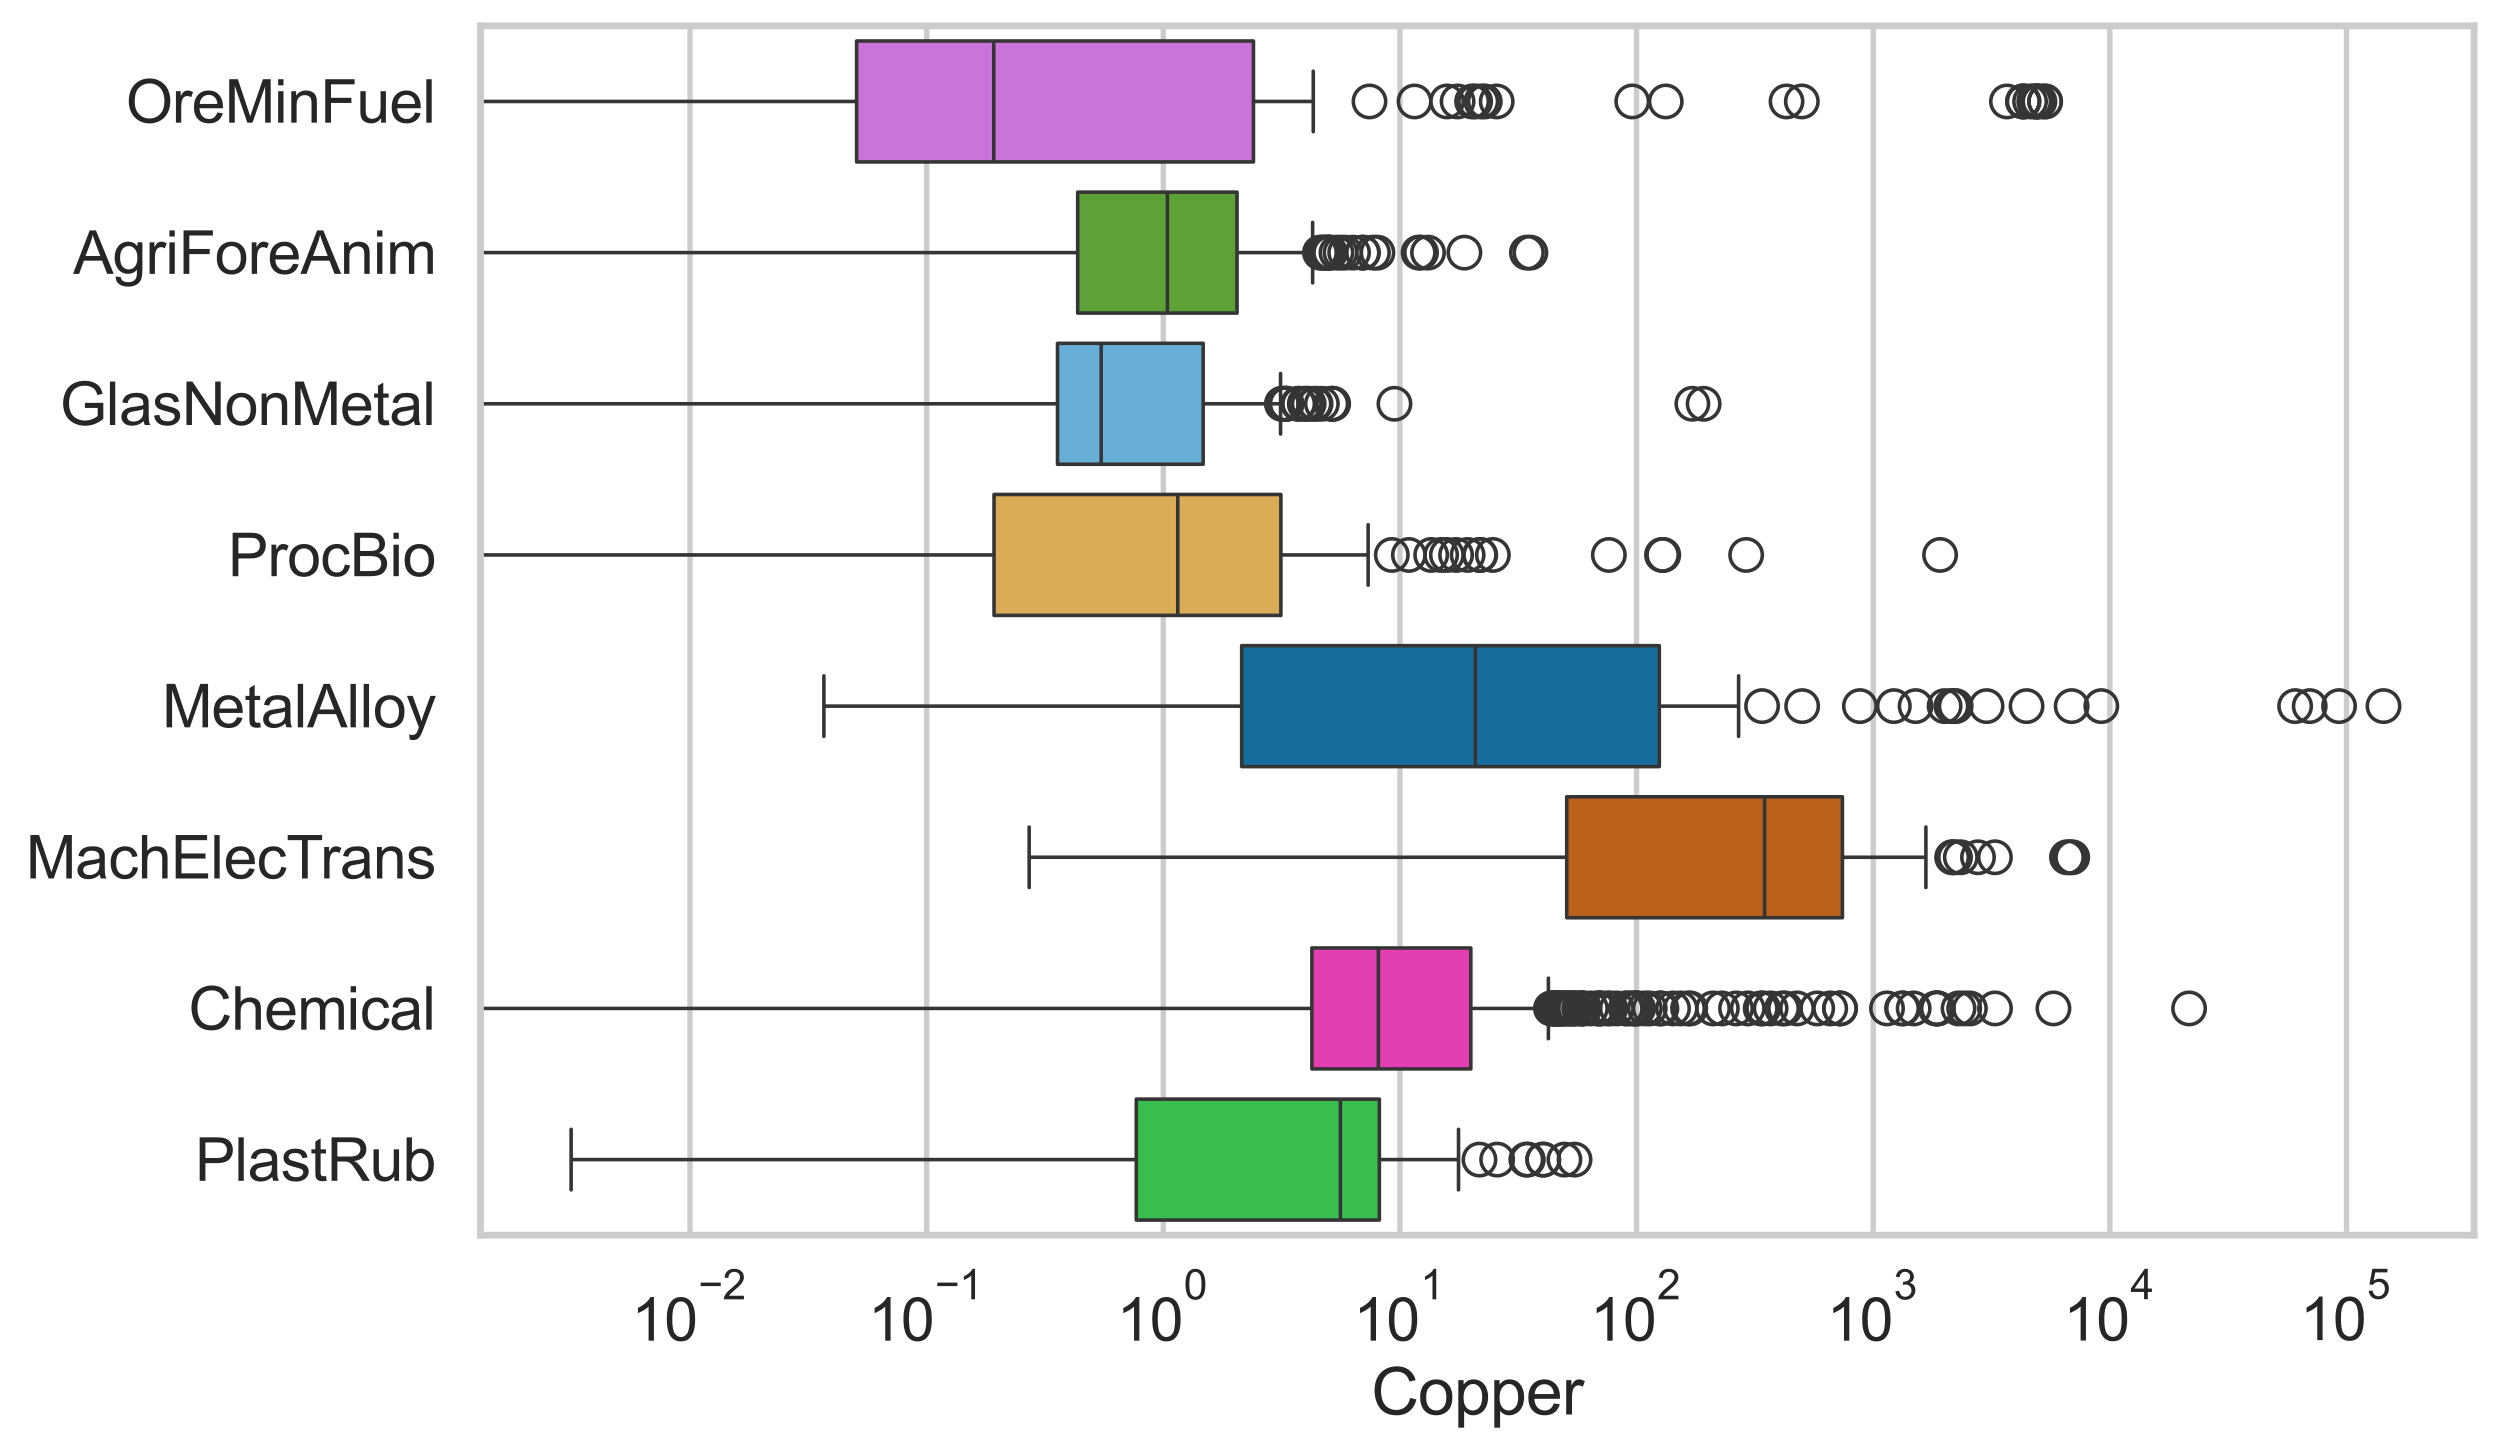 <?xml version="1.0" encoding="utf-8" standalone="no"?>
<!DOCTYPE svg PUBLIC "-//W3C//DTD SVG 1.1//EN"
  "http://www.w3.org/Graphics/SVG/1.1/DTD/svg11.dtd">
<svg xmlns:xlink="http://www.w3.org/1999/xlink" width="695.577pt" height="404.34pt" viewBox="0 0 695.577 404.34" xmlns="http://www.w3.org/2000/svg" version="1.1">
 <defs>
  <style type="text/css">*{stroke-linejoin: round; stroke-linecap: butt}</style>
 </defs>
 <g id="figure_1">
  <g id="patch_1">
   <path d="M 0 404.34 
L 695.577 404.34 
L 695.577 0 
L 0 0 
z
" style="fill: #ffffff"/>
  </g>
  <g id="axes_1">
   <g id="patch_2">
    <path d="M 133.697 343.665 
L 688.377 343.665 
L 688.377 7.2 
L 133.697 7.2 
z
" style="fill: #ffffff"/>
   </g>
   <g id="matplotlib.axis_1">
    <g id="xtick_1">
     <g id="line2d_1">
      <path d="M 191.982 343.665 
L 191.982 7.2 
" clip-path="url(#p5356db72f6)" style="fill: none; stroke: #cccccc; stroke-width: 1.5; stroke-linecap: round"/>
     </g>
     <g id="text_1">
      <!-- $\mathdefault{10^{-2}}$ -->
      <g style="fill: #262626" transform="translate(175.647 373.18) scale(0.165 -0.165)">
       <defs>
        <path id="ArialMT-31" d="M 2384 0 
L 1822 0 
L 1822 3584 
Q 1619 3391 1289 3197 
Q 959 3003 697 2906 
L 697 3450 
Q 1169 3672 1522 3987 
Q 1875 4303 2022 4600 
L 2384 4600 
L 2384 0 
z
" transform="scale(0.016)"/>
        <path id="ArialMT-30" d="M 266 2259 
Q 266 3072 433 3567 
Q 600 4063 929 4331 
Q 1259 4600 1759 4600 
Q 2128 4600 2406 4451 
Q 2684 4303 2865 4023 
Q 3047 3744 3150 3342 
Q 3253 2941 3253 2259 
Q 3253 1453 3087 958 
Q 2922 463 2592 192 
Q 2263 -78 1759 -78 
Q 1097 -78 719 397 
Q 266 969 266 2259 
z
M 844 2259 
Q 844 1131 1108 757 
Q 1372 384 1759 384 
Q 2147 384 2411 759 
Q 2675 1134 2675 2259 
Q 2675 3391 2411 3762 
Q 2147 4134 1753 4134 
Q 1366 4134 1134 3806 
Q 844 3388 844 2259 
z
" transform="scale(0.016)"/>
        <path id="ArialMT-2212" d="M 3381 1997 
L 356 1997 
L 356 2522 
L 3381 2522 
L 3381 1997 
z
" transform="scale(0.016)"/>
        <path id="ArialMT-32" d="M 3222 541 
L 3222 0 
L 194 0 
Q 188 203 259 391 
Q 375 700 629 1000 
Q 884 1300 1366 1694 
Q 2113 2306 2375 2664 
Q 2638 3022 2638 3341 
Q 2638 3675 2398 3904 
Q 2159 4134 1775 4134 
Q 1369 4134 1125 3890 
Q 881 3647 878 3216 
L 300 3275 
Q 359 3922 746 4261 
Q 1134 4600 1788 4600 
Q 2447 4600 2831 4234 
Q 3216 3869 3216 3328 
Q 3216 3053 3103 2787 
Q 2991 2522 2730 2228 
Q 2469 1934 1863 1422 
Q 1356 997 1212 845 
Q 1069 694 975 541 
L 3222 541 
z
" transform="scale(0.016)"/>
       </defs>
       <use xlink:href="#ArialMT-31" transform="translate(0 0.994)"/>
       <use xlink:href="#ArialMT-30" transform="translate(55.615 0.994)"/>
       <use xlink:href="#ArialMT-2212" transform="translate(112.973 70.688) scale(0.7)"/>
       <use xlink:href="#ArialMT-32" transform="translate(153.852 70.688) scale(0.7)"/>
      </g>
     </g>
    </g>
    <g id="xtick_2">
     <g id="line2d_2">
      <path d="M 257.824 343.665 
L 257.824 7.2 
" clip-path="url(#p5356db72f6)" style="fill: none; stroke: #cccccc; stroke-width: 1.5; stroke-linecap: round"/>
     </g>
     <g id="text_2">
      <!-- $\mathdefault{10^{-1}}$ -->
      <g style="fill: #262626" transform="translate(241.489 373.18) scale(0.165 -0.165)">
       <use xlink:href="#ArialMT-31" transform="translate(0 0.994)"/>
       <use xlink:href="#ArialMT-30" transform="translate(55.615 0.994)"/>
       <use xlink:href="#ArialMT-2212" transform="translate(112.973 70.688) scale(0.7)"/>
       <use xlink:href="#ArialMT-31" transform="translate(153.852 70.688) scale(0.7)"/>
      </g>
     </g>
    </g>
    <g id="xtick_3">
     <g id="line2d_3">
      <path d="M 323.665 343.665 
L 323.665 7.2 
" clip-path="url(#p5356db72f6)" style="fill: none; stroke: #cccccc; stroke-width: 1.5; stroke-linecap: round"/>
     </g>
     <g id="text_3">
      <!-- $\mathdefault{10^{0}}$ -->
      <g style="fill: #262626" transform="translate(310.713 373.18) scale(0.165 -0.165)">
       <use xlink:href="#ArialMT-31" transform="translate(0 0.994)"/>
       <use xlink:href="#ArialMT-30" transform="translate(55.615 0.994)"/>
       <use xlink:href="#ArialMT-30" transform="translate(112.973 70.688) scale(0.7)"/>
      </g>
     </g>
    </g>
    <g id="xtick_4">
     <g id="line2d_4">
      <path d="M 389.507 343.665 
L 389.507 7.2 
" clip-path="url(#p5356db72f6)" style="fill: none; stroke: #cccccc; stroke-width: 1.5; stroke-linecap: round"/>
     </g>
     <g id="text_4">
      <!-- $\mathdefault{10^{1}}$ -->
      <g style="fill: #262626" transform="translate(376.554 373.18) scale(0.165 -0.165)">
       <use xlink:href="#ArialMT-31" transform="translate(0 0.994)"/>
       <use xlink:href="#ArialMT-30" transform="translate(55.615 0.994)"/>
       <use xlink:href="#ArialMT-31" transform="translate(112.973 70.688) scale(0.7)"/>
      </g>
     </g>
    </g>
    <g id="xtick_5">
     <g id="line2d_5">
      <path d="M 455.349 343.665 
L 455.349 7.2 
" clip-path="url(#p5356db72f6)" style="fill: none; stroke: #cccccc; stroke-width: 1.5; stroke-linecap: round"/>
     </g>
     <g id="text_5">
      <!-- $\mathdefault{10^{2}}$ -->
      <g style="fill: #262626" transform="translate(442.396 373.18) scale(0.165 -0.165)">
       <use xlink:href="#ArialMT-31" transform="translate(0 0.994)"/>
       <use xlink:href="#ArialMT-30" transform="translate(55.615 0.994)"/>
       <use xlink:href="#ArialMT-32" transform="translate(112.973 70.688) scale(0.7)"/>
      </g>
     </g>
    </g>
    <g id="xtick_6">
     <g id="line2d_6">
      <path d="M 521.19 343.665 
L 521.19 7.2 
" clip-path="url(#p5356db72f6)" style="fill: none; stroke: #cccccc; stroke-width: 1.5; stroke-linecap: round"/>
     </g>
     <g id="text_6">
      <!-- $\mathdefault{10^{3}}$ -->
      <g style="fill: #262626" transform="translate(508.238 373.18) scale(0.165 -0.165)">
       <defs>
        <path id="ArialMT-33" d="M 269 1209 
L 831 1284 
Q 928 806 1161 595 
Q 1394 384 1728 384 
Q 2125 384 2398 659 
Q 2672 934 2672 1341 
Q 2672 1728 2419 1979 
Q 2166 2231 1775 2231 
Q 1616 2231 1378 2169 
L 1441 2663 
Q 1497 2656 1531 2656 
Q 1891 2656 2178 2843 
Q 2466 3031 2466 3422 
Q 2466 3731 2256 3934 
Q 2047 4138 1716 4138 
Q 1388 4138 1169 3931 
Q 950 3725 888 3313 
L 325 3413 
Q 428 3978 793 4289 
Q 1159 4600 1703 4600 
Q 2078 4600 2393 4439 
Q 2709 4278 2876 4000 
Q 3044 3722 3044 3409 
Q 3044 3113 2884 2869 
Q 2725 2625 2413 2481 
Q 2819 2388 3044 2092 
Q 3269 1797 3269 1353 
Q 3269 753 2831 336 
Q 2394 -81 1725 -81 
Q 1122 -81 723 278 
Q 325 638 269 1209 
z
" transform="scale(0.016)"/>
       </defs>
       <use xlink:href="#ArialMT-31" transform="translate(0 0.994)"/>
       <use xlink:href="#ArialMT-30" transform="translate(55.615 0.994)"/>
       <use xlink:href="#ArialMT-33" transform="translate(112.973 70.688) scale(0.7)"/>
      </g>
     </g>
    </g>
    <g id="xtick_7">
     <g id="line2d_7">
      <path d="M 587.032 343.665 
L 587.032 7.2 
" clip-path="url(#p5356db72f6)" style="fill: none; stroke: #cccccc; stroke-width: 1.5; stroke-linecap: round"/>
     </g>
     <g id="text_7">
      <!-- $\mathdefault{10^{4}}$ -->
      <g style="fill: #262626" transform="translate(574.079 373.015) scale(0.165 -0.165)">
       <defs>
        <path id="ArialMT-34" d="M 2069 0 
L 2069 1097 
L 81 1097 
L 81 1613 
L 2172 4581 
L 2631 4581 
L 2631 1613 
L 3250 1613 
L 3250 1097 
L 2631 1097 
L 2631 0 
L 2069 0 
z
M 2069 1613 
L 2069 3678 
L 634 1613 
L 2069 1613 
z
" transform="scale(0.016)"/>
       </defs>
       <use xlink:href="#ArialMT-31" transform="translate(0 0.202)"/>
       <use xlink:href="#ArialMT-30" transform="translate(55.615 0.202)"/>
       <use xlink:href="#ArialMT-34" transform="translate(112.973 69.895) scale(0.7)"/>
      </g>
     </g>
    </g>
    <g id="xtick_8">
     <g id="line2d_8">
      <path d="M 652.874 343.665 
L 652.874 7.2 
" clip-path="url(#p5356db72f6)" style="fill: none; stroke: #cccccc; stroke-width: 1.5; stroke-linecap: round"/>
     </g>
     <g id="text_8">
      <!-- $\mathdefault{10^{5}}$ -->
      <g style="fill: #262626" transform="translate(639.921 373.015) scale(0.165 -0.165)">
       <defs>
        <path id="ArialMT-35" d="M 266 1200 
L 856 1250 
Q 922 819 1161 601 
Q 1400 384 1738 384 
Q 2144 384 2425 690 
Q 2706 997 2706 1503 
Q 2706 1984 2436 2262 
Q 2166 2541 1728 2541 
Q 1456 2541 1237 2417 
Q 1019 2294 894 2097 
L 366 2166 
L 809 4519 
L 3088 4519 
L 3088 3981 
L 1259 3981 
L 1013 2750 
Q 1425 3038 1878 3038 
Q 2478 3038 2890 2622 
Q 3303 2206 3303 1553 
Q 3303 931 2941 478 
Q 2500 -78 1738 -78 
Q 1113 -78 717 272 
Q 322 622 266 1200 
z
" transform="scale(0.016)"/>
       </defs>
       <use xlink:href="#ArialMT-31" transform="translate(0 0.88)"/>
       <use xlink:href="#ArialMT-30" transform="translate(55.615 0.88)"/>
       <use xlink:href="#ArialMT-35" transform="translate(112.973 70.573) scale(0.7)"/>
      </g>
     </g>
    </g>
    <g id="xtick_9"/>
    <g id="xtick_10"/>
    <g id="xtick_11"/>
    <g id="xtick_12"/>
    <g id="xtick_13"/>
    <g id="xtick_14"/>
    <g id="xtick_15"/>
    <g id="xtick_16"/>
    <g id="xtick_17"/>
    <g id="xtick_18"/>
    <g id="xtick_19"/>
    <g id="xtick_20"/>
    <g id="xtick_21"/>
    <g id="xtick_22"/>
    <g id="xtick_23"/>
    <g id="xtick_24"/>
    <g id="xtick_25"/>
    <g id="xtick_26"/>
    <g id="xtick_27"/>
    <g id="xtick_28"/>
    <g id="xtick_29"/>
    <g id="xtick_30"/>
    <g id="xtick_31"/>
    <g id="xtick_32"/>
    <g id="xtick_33"/>
    <g id="xtick_34"/>
    <g id="xtick_35"/>
    <g id="xtick_36"/>
    <g id="xtick_37"/>
    <g id="xtick_38"/>
    <g id="xtick_39"/>
    <g id="xtick_40"/>
    <g id="xtick_41"/>
    <g id="xtick_42"/>
    <g id="xtick_43"/>
    <g id="xtick_44"/>
    <g id="xtick_45"/>
    <g id="xtick_46"/>
    <g id="xtick_47"/>
    <g id="xtick_48"/>
    <g id="xtick_49"/>
    <g id="xtick_50"/>
    <g id="xtick_51"/>
    <g id="xtick_52"/>
    <g id="xtick_53"/>
    <g id="xtick_54"/>
    <g id="xtick_55"/>
    <g id="xtick_56"/>
    <g id="xtick_57"/>
    <g id="xtick_58"/>
    <g id="xtick_59"/>
    <g id="xtick_60"/>
    <g id="xtick_61"/>
    <g id="xtick_62"/>
    <g id="xtick_63"/>
    <g id="xtick_64"/>
    <g id="xtick_65"/>
    <g id="xtick_66"/>
    <g id="xtick_67"/>
    <g id="xtick_68"/>
    <g id="xtick_69"/>
    <g id="xtick_70"/>
    <g id="xtick_71"/>
    <g id="xtick_72"/>
    <g id="xtick_73"/>
    <g id="xtick_74"/>
    <g id="text_9">
     <!-- Copper -->
     <g style="fill: #262626" transform="translate(381.521 393.563) scale(0.18 -0.18)">
      <defs>
       <path id="ArialMT-43" d="M 3763 1606 
L 4369 1453 
Q 4178 706 3683 314 
Q 3188 -78 2472 -78 
Q 1731 -78 1267 223 
Q 803 525 561 1097 
Q 319 1669 319 2325 
Q 319 3041 592 3573 
Q 866 4106 1370 4382 
Q 1875 4659 2481 4659 
Q 3169 4659 3637 4309 
Q 4106 3959 4291 3325 
L 3694 3184 
Q 3534 3684 3231 3912 
Q 2928 4141 2469 4141 
Q 1941 4141 1586 3887 
Q 1231 3634 1087 3207 
Q 944 2781 944 2328 
Q 944 1744 1114 1308 
Q 1284 872 1643 656 
Q 2003 441 2422 441 
Q 2931 441 3284 734 
Q 3638 1028 3763 1606 
z
" transform="scale(0.016)"/>
       <path id="ArialMT-6f" d="M 213 1659 
Q 213 2581 725 3025 
Q 1153 3394 1769 3394 
Q 2453 3394 2887 2945 
Q 3322 2497 3322 1706 
Q 3322 1066 3130 698 
Q 2938 331 2570 128 
Q 2203 -75 1769 -75 
Q 1072 -75 642 372 
Q 213 819 213 1659 
z
M 791 1659 
Q 791 1022 1069 705 
Q 1347 388 1769 388 
Q 2188 388 2466 706 
Q 2744 1025 2744 1678 
Q 2744 2294 2464 2611 
Q 2184 2928 1769 2928 
Q 1347 2928 1069 2612 
Q 791 2297 791 1659 
z
" transform="scale(0.016)"/>
       <path id="ArialMT-70" d="M 422 -1272 
L 422 3319 
L 934 3319 
L 934 2888 
Q 1116 3141 1344 3267 
Q 1572 3394 1897 3394 
Q 2322 3394 2647 3175 
Q 2972 2956 3137 2557 
Q 3303 2159 3303 1684 
Q 3303 1175 3120 767 
Q 2938 359 2589 142 
Q 2241 -75 1856 -75 
Q 1575 -75 1351 44 
Q 1128 163 984 344 
L 984 -1272 
L 422 -1272 
z
M 931 1641 
Q 931 1000 1190 694 
Q 1450 388 1819 388 
Q 2194 388 2461 705 
Q 2728 1022 2728 1688 
Q 2728 2322 2467 2637 
Q 2206 2953 1844 2953 
Q 1484 2953 1207 2617 
Q 931 2281 931 1641 
z
" transform="scale(0.016)"/>
       <path id="ArialMT-65" d="M 2694 1069 
L 3275 997 
Q 3138 488 2766 206 
Q 2394 -75 1816 -75 
Q 1088 -75 661 373 
Q 234 822 234 1631 
Q 234 2469 665 2931 
Q 1097 3394 1784 3394 
Q 2450 3394 2872 2941 
Q 3294 2488 3294 1666 
Q 3294 1616 3291 1516 
L 816 1516 
Q 847 969 1125 678 
Q 1403 388 1819 388 
Q 2128 388 2347 550 
Q 2566 713 2694 1069 
z
M 847 1978 
L 2700 1978 
Q 2663 2397 2488 2606 
Q 2219 2931 1791 2931 
Q 1403 2931 1139 2672 
Q 875 2413 847 1978 
z
" transform="scale(0.016)"/>
       <path id="ArialMT-72" d="M 416 0 
L 416 3319 
L 922 3319 
L 922 2816 
Q 1116 3169 1280 3281 
Q 1444 3394 1641 3394 
Q 1925 3394 2219 3213 
L 2025 2691 
Q 1819 2813 1613 2813 
Q 1428 2813 1281 2702 
Q 1134 2591 1072 2394 
Q 978 2094 978 1738 
L 978 0 
L 416 0 
z
" transform="scale(0.016)"/>
      </defs>
      <use xlink:href="#ArialMT-43"/>
      <use xlink:href="#ArialMT-6f" transform="translate(72.217 0)"/>
      <use xlink:href="#ArialMT-70" transform="translate(127.832 0)"/>
      <use xlink:href="#ArialMT-70" transform="translate(183.447 0)"/>
      <use xlink:href="#ArialMT-65" transform="translate(239.062 0)"/>
      <use xlink:href="#ArialMT-72" transform="translate(294.678 0)"/>
     </g>
    </g>
   </g>
   <g id="matplotlib.axis_2">
    <g id="ytick_1">
     <g id="text_10">
      <!-- OreMinFuel -->
      <g style="fill: #262626" transform="translate(35.013 34.134) scale(0.165 -0.165)">
       <defs>
        <path id="ArialMT-4f" d="M 309 2231 
Q 309 3372 921 4017 
Q 1534 4663 2503 4663 
Q 3138 4663 3647 4359 
Q 4156 4056 4423 3514 
Q 4691 2972 4691 2284 
Q 4691 1588 4409 1038 
Q 4128 488 3612 205 
Q 3097 -78 2500 -78 
Q 1853 -78 1343 234 
Q 834 547 571 1087 
Q 309 1628 309 2231 
z
M 934 2222 
Q 934 1394 1379 917 
Q 1825 441 2497 441 
Q 3181 441 3623 922 
Q 4066 1403 4066 2288 
Q 4066 2847 3877 3264 
Q 3688 3681 3323 3911 
Q 2959 4141 2506 4141 
Q 1863 4141 1398 3698 
Q 934 3256 934 2222 
z
" transform="scale(0.016)"/>
        <path id="ArialMT-4d" d="M 475 0 
L 475 4581 
L 1388 4581 
L 2472 1338 
Q 2622 884 2691 659 
Q 2769 909 2934 1394 
L 4031 4581 
L 4847 4581 
L 4847 0 
L 4263 0 
L 4263 3834 
L 2931 0 
L 2384 0 
L 1059 3900 
L 1059 0 
L 475 0 
z
" transform="scale(0.016)"/>
        <path id="ArialMT-69" d="M 425 3934 
L 425 4581 
L 988 4581 
L 988 3934 
L 425 3934 
z
M 425 0 
L 425 3319 
L 988 3319 
L 988 0 
L 425 0 
z
" transform="scale(0.016)"/>
        <path id="ArialMT-6e" d="M 422 0 
L 422 3319 
L 928 3319 
L 928 2847 
Q 1294 3394 1984 3394 
Q 2284 3394 2536 3286 
Q 2788 3178 2913 3003 
Q 3038 2828 3088 2588 
Q 3119 2431 3119 2041 
L 3119 0 
L 2556 0 
L 2556 2019 
Q 2556 2363 2490 2533 
Q 2425 2703 2258 2804 
Q 2091 2906 1866 2906 
Q 1506 2906 1245 2678 
Q 984 2450 984 1813 
L 984 0 
L 422 0 
z
" transform="scale(0.016)"/>
        <path id="ArialMT-46" d="M 525 0 
L 525 4581 
L 3616 4581 
L 3616 4041 
L 1131 4041 
L 1131 2622 
L 3281 2622 
L 3281 2081 
L 1131 2081 
L 1131 0 
L 525 0 
z
" transform="scale(0.016)"/>
        <path id="ArialMT-75" d="M 2597 0 
L 2597 488 
Q 2209 -75 1544 -75 
Q 1250 -75 995 37 
Q 741 150 617 320 
Q 494 491 444 738 
Q 409 903 409 1263 
L 409 3319 
L 972 3319 
L 972 1478 
Q 972 1038 1006 884 
Q 1059 663 1231 536 
Q 1403 409 1656 409 
Q 1909 409 2131 539 
Q 2353 669 2445 892 
Q 2538 1116 2538 1541 
L 2538 3319 
L 3100 3319 
L 3100 0 
L 2597 0 
z
" transform="scale(0.016)"/>
        <path id="ArialMT-6c" d="M 409 0 
L 409 4581 
L 972 4581 
L 972 0 
L 409 0 
z
" transform="scale(0.016)"/>
       </defs>
       <use xlink:href="#ArialMT-4f"/>
       <use xlink:href="#ArialMT-72" transform="translate(77.783 0)"/>
       <use xlink:href="#ArialMT-65" transform="translate(111.084 0)"/>
       <use xlink:href="#ArialMT-4d" transform="translate(166.699 0)"/>
       <use xlink:href="#ArialMT-69" transform="translate(250 0)"/>
       <use xlink:href="#ArialMT-6e" transform="translate(272.217 0)"/>
       <use xlink:href="#ArialMT-46" transform="translate(327.832 0)"/>
       <use xlink:href="#ArialMT-75" transform="translate(388.916 0)"/>
       <use xlink:href="#ArialMT-65" transform="translate(444.531 0)"/>
       <use xlink:href="#ArialMT-6c" transform="translate(500.146 0)"/>
      </g>
     </g>
    </g>
    <g id="ytick_2">
     <g id="text_11">
      <!-- AgriForeAnim -->
      <g style="fill: #262626" transform="translate(20.341 76.192) scale(0.165 -0.165)">
       <defs>
        <path id="ArialMT-41" d="M -9 0 
L 1750 4581 
L 2403 4581 
L 4278 0 
L 3588 0 
L 3053 1388 
L 1138 1388 
L 634 0 
L -9 0 
z
M 1313 1881 
L 2866 1881 
L 2388 3150 
Q 2169 3728 2063 4100 
Q 1975 3659 1816 3225 
L 1313 1881 
z
" transform="scale(0.016)"/>
        <path id="ArialMT-67" d="M 319 -275 
L 866 -356 
Q 900 -609 1056 -725 
Q 1266 -881 1628 -881 
Q 2019 -881 2231 -725 
Q 2444 -569 2519 -288 
Q 2563 -116 2559 434 
Q 2191 0 1641 0 
Q 956 0 581 494 
Q 206 988 206 1678 
Q 206 2153 378 2554 
Q 550 2956 876 3175 
Q 1203 3394 1644 3394 
Q 2231 3394 2613 2919 
L 2613 3319 
L 3131 3319 
L 3131 450 
Q 3131 -325 2973 -648 
Q 2816 -972 2473 -1159 
Q 2131 -1347 1631 -1347 
Q 1038 -1347 672 -1080 
Q 306 -813 319 -275 
z
M 784 1719 
Q 784 1066 1043 766 
Q 1303 466 1694 466 
Q 2081 466 2343 764 
Q 2606 1063 2606 1700 
Q 2606 2309 2336 2618 
Q 2066 2928 1684 2928 
Q 1309 2928 1046 2623 
Q 784 2319 784 1719 
z
" transform="scale(0.016)"/>
        <path id="ArialMT-6d" d="M 422 0 
L 422 3319 
L 925 3319 
L 925 2853 
Q 1081 3097 1340 3245 
Q 1600 3394 1931 3394 
Q 2300 3394 2536 3241 
Q 2772 3088 2869 2813 
Q 3263 3394 3894 3394 
Q 4388 3394 4653 3120 
Q 4919 2847 4919 2278 
L 4919 0 
L 4359 0 
L 4359 2091 
Q 4359 2428 4304 2576 
Q 4250 2725 4106 2815 
Q 3963 2906 3769 2906 
Q 3419 2906 3187 2673 
Q 2956 2441 2956 1928 
L 2956 0 
L 2394 0 
L 2394 2156 
Q 2394 2531 2256 2718 
Q 2119 2906 1806 2906 
Q 1569 2906 1367 2781 
Q 1166 2656 1075 2415 
Q 984 2175 984 1722 
L 984 0 
L 422 0 
z
" transform="scale(0.016)"/>
       </defs>
       <use xlink:href="#ArialMT-41"/>
       <use xlink:href="#ArialMT-67" transform="translate(66.699 0)"/>
       <use xlink:href="#ArialMT-72" transform="translate(122.314 0)"/>
       <use xlink:href="#ArialMT-69" transform="translate(155.615 0)"/>
       <use xlink:href="#ArialMT-46" transform="translate(177.832 0)"/>
       <use xlink:href="#ArialMT-6f" transform="translate(238.916 0)"/>
       <use xlink:href="#ArialMT-72" transform="translate(294.531 0)"/>
       <use xlink:href="#ArialMT-65" transform="translate(327.832 0)"/>
       <use xlink:href="#ArialMT-41" transform="translate(383.447 0)"/>
       <use xlink:href="#ArialMT-6e" transform="translate(450.146 0)"/>
       <use xlink:href="#ArialMT-69" transform="translate(505.762 0)"/>
       <use xlink:href="#ArialMT-6d" transform="translate(527.979 0)"/>
      </g>
     </g>
    </g>
    <g id="ytick_3">
     <g id="text_12">
      <!-- GlasNonMetal -->
      <g style="fill: #262626" transform="translate(16.659 118.25) scale(0.165 -0.165)">
       <defs>
        <path id="ArialMT-47" d="M 2638 1797 
L 2638 2334 
L 4578 2338 
L 4578 638 
Q 4131 281 3656 101 
Q 3181 -78 2681 -78 
Q 2006 -78 1454 211 
Q 903 500 622 1047 
Q 341 1594 341 2269 
Q 341 2938 620 3517 
Q 900 4097 1425 4378 
Q 1950 4659 2634 4659 
Q 3131 4659 3532 4498 
Q 3934 4338 4162 4050 
Q 4391 3763 4509 3300 
L 3963 3150 
Q 3859 3500 3706 3700 
Q 3553 3900 3268 4020 
Q 2984 4141 2638 4141 
Q 2222 4141 1919 4014 
Q 1616 3888 1430 3681 
Q 1244 3475 1141 3228 
Q 966 2803 966 2306 
Q 966 1694 1177 1281 
Q 1388 869 1791 669 
Q 2194 469 2647 469 
Q 3041 469 3416 620 
Q 3791 772 3984 944 
L 3984 1797 
L 2638 1797 
z
" transform="scale(0.016)"/>
        <path id="ArialMT-61" d="M 2588 409 
Q 2275 144 1986 34 
Q 1697 -75 1366 -75 
Q 819 -75 525 192 
Q 231 459 231 875 
Q 231 1119 342 1320 
Q 453 1522 633 1644 
Q 813 1766 1038 1828 
Q 1203 1872 1538 1913 
Q 2219 1994 2541 2106 
Q 2544 2222 2544 2253 
Q 2544 2597 2384 2738 
Q 2169 2928 1744 2928 
Q 1347 2928 1158 2789 
Q 969 2650 878 2297 
L 328 2372 
Q 403 2725 575 2942 
Q 747 3159 1072 3276 
Q 1397 3394 1825 3394 
Q 2250 3394 2515 3294 
Q 2781 3194 2906 3042 
Q 3031 2891 3081 2659 
Q 3109 2516 3109 2141 
L 3109 1391 
Q 3109 606 3145 398 
Q 3181 191 3288 0 
L 2700 0 
Q 2613 175 2588 409 
z
M 2541 1666 
Q 2234 1541 1622 1453 
Q 1275 1403 1131 1340 
Q 988 1278 909 1158 
Q 831 1038 831 891 
Q 831 666 1001 516 
Q 1172 366 1500 366 
Q 1825 366 2078 508 
Q 2331 650 2450 897 
Q 2541 1088 2541 1459 
L 2541 1666 
z
" transform="scale(0.016)"/>
        <path id="ArialMT-73" d="M 197 991 
L 753 1078 
Q 800 744 1014 566 
Q 1228 388 1613 388 
Q 2000 388 2187 545 
Q 2375 703 2375 916 
Q 2375 1106 2209 1216 
Q 2094 1291 1634 1406 
Q 1016 1563 777 1677 
Q 538 1791 414 1992 
Q 291 2194 291 2438 
Q 291 2659 392 2848 
Q 494 3038 669 3163 
Q 800 3259 1026 3326 
Q 1253 3394 1513 3394 
Q 1903 3394 2198 3281 
Q 2494 3169 2634 2976 
Q 2775 2784 2828 2463 
L 2278 2388 
Q 2241 2644 2061 2787 
Q 1881 2931 1553 2931 
Q 1166 2931 1000 2803 
Q 834 2675 834 2503 
Q 834 2394 903 2306 
Q 972 2216 1119 2156 
Q 1203 2125 1616 2013 
Q 2213 1853 2448 1751 
Q 2684 1650 2818 1456 
Q 2953 1263 2953 975 
Q 2953 694 2789 445 
Q 2625 197 2315 61 
Q 2006 -75 1616 -75 
Q 969 -75 630 194 
Q 291 463 197 991 
z
" transform="scale(0.016)"/>
        <path id="ArialMT-4e" d="M 488 0 
L 488 4581 
L 1109 4581 
L 3516 984 
L 3516 4581 
L 4097 4581 
L 4097 0 
L 3475 0 
L 1069 3600 
L 1069 0 
L 488 0 
z
" transform="scale(0.016)"/>
        <path id="ArialMT-74" d="M 1650 503 
L 1731 6 
Q 1494 -44 1306 -44 
Q 1000 -44 831 53 
Q 663 150 594 308 
Q 525 466 525 972 
L 525 2881 
L 113 2881 
L 113 3319 
L 525 3319 
L 525 4141 
L 1084 4478 
L 1084 3319 
L 1650 3319 
L 1650 2881 
L 1084 2881 
L 1084 941 
Q 1084 700 1114 631 
Q 1144 563 1211 522 
Q 1278 481 1403 481 
Q 1497 481 1650 503 
z
" transform="scale(0.016)"/>
       </defs>
       <use xlink:href="#ArialMT-47"/>
       <use xlink:href="#ArialMT-6c" transform="translate(77.783 0)"/>
       <use xlink:href="#ArialMT-61" transform="translate(100 0)"/>
       <use xlink:href="#ArialMT-73" transform="translate(155.615 0)"/>
       <use xlink:href="#ArialMT-4e" transform="translate(205.615 0)"/>
       <use xlink:href="#ArialMT-6f" transform="translate(277.832 0)"/>
       <use xlink:href="#ArialMT-6e" transform="translate(333.447 0)"/>
       <use xlink:href="#ArialMT-4d" transform="translate(389.062 0)"/>
       <use xlink:href="#ArialMT-65" transform="translate(472.363 0)"/>
       <use xlink:href="#ArialMT-74" transform="translate(527.979 0)"/>
       <use xlink:href="#ArialMT-61" transform="translate(555.762 0)"/>
       <use xlink:href="#ArialMT-6c" transform="translate(611.377 0)"/>
      </g>
     </g>
    </g>
    <g id="ytick_4">
     <g id="text_13">
      <!-- ProcBio -->
      <g style="fill: #262626" transform="translate(63.424 160.308) scale(0.165 -0.165)">
       <defs>
        <path id="ArialMT-50" d="M 494 0 
L 494 4581 
L 2222 4581 
Q 2678 4581 2919 4538 
Q 3256 4481 3484 4323 
Q 3713 4166 3852 3881 
Q 3991 3597 3991 3256 
Q 3991 2672 3619 2267 
Q 3247 1863 2275 1863 
L 1100 1863 
L 1100 0 
L 494 0 
z
M 1100 2403 
L 2284 2403 
Q 2872 2403 3119 2622 
Q 3366 2841 3366 3238 
Q 3366 3525 3220 3729 
Q 3075 3934 2838 4000 
Q 2684 4041 2272 4041 
L 1100 4041 
L 1100 2403 
z
" transform="scale(0.016)"/>
        <path id="ArialMT-63" d="M 2588 1216 
L 3141 1144 
Q 3050 572 2676 248 
Q 2303 -75 1759 -75 
Q 1078 -75 664 370 
Q 250 816 250 1647 
Q 250 2184 428 2587 
Q 606 2991 970 3192 
Q 1334 3394 1763 3394 
Q 2303 3394 2647 3120 
Q 2991 2847 3088 2344 
L 2541 2259 
Q 2463 2594 2264 2762 
Q 2066 2931 1784 2931 
Q 1359 2931 1093 2626 
Q 828 2322 828 1663 
Q 828 994 1084 691 
Q 1341 388 1753 388 
Q 2084 388 2306 591 
Q 2528 794 2588 1216 
z
" transform="scale(0.016)"/>
        <path id="ArialMT-42" d="M 469 0 
L 469 4581 
L 2188 4581 
Q 2713 4581 3030 4442 
Q 3347 4303 3526 4014 
Q 3706 3725 3706 3409 
Q 3706 3116 3547 2856 
Q 3388 2597 3066 2438 
Q 3481 2316 3704 2022 
Q 3928 1728 3928 1328 
Q 3928 1006 3792 729 
Q 3656 453 3456 303 
Q 3256 153 2954 76 
Q 2653 0 2216 0 
L 469 0 
z
M 1075 2656 
L 2066 2656 
Q 2469 2656 2644 2709 
Q 2875 2778 2992 2937 
Q 3109 3097 3109 3338 
Q 3109 3566 3000 3739 
Q 2891 3913 2687 3977 
Q 2484 4041 1991 4041 
L 1075 4041 
L 1075 2656 
z
M 1075 541 
L 2216 541 
Q 2509 541 2628 563 
Q 2838 600 2978 687 
Q 3119 775 3209 942 
Q 3300 1109 3300 1328 
Q 3300 1584 3169 1773 
Q 3038 1963 2805 2039 
Q 2572 2116 2134 2116 
L 1075 2116 
L 1075 541 
z
" transform="scale(0.016)"/>
       </defs>
       <use xlink:href="#ArialMT-50"/>
       <use xlink:href="#ArialMT-72" transform="translate(66.699 0)"/>
       <use xlink:href="#ArialMT-6f" transform="translate(100 0)"/>
       <use xlink:href="#ArialMT-63" transform="translate(155.615 0)"/>
       <use xlink:href="#ArialMT-42" transform="translate(205.615 0)"/>
       <use xlink:href="#ArialMT-69" transform="translate(272.314 0)"/>
       <use xlink:href="#ArialMT-6f" transform="translate(294.531 0)"/>
      </g>
     </g>
    </g>
    <g id="ytick_5">
     <g id="text_14">
      <!-- MetalAlloy -->
      <g style="fill: #262626" transform="translate(45.088 202.366) scale(0.165 -0.165)">
       <defs>
        <path id="ArialMT-79" d="M 397 -1278 
L 334 -750 
Q 519 -800 656 -800 
Q 844 -800 956 -737 
Q 1069 -675 1141 -563 
Q 1194 -478 1313 -144 
Q 1328 -97 1363 -6 
L 103 3319 
L 709 3319 
L 1400 1397 
Q 1534 1031 1641 628 
Q 1738 1016 1872 1384 
L 2581 3319 
L 3144 3319 
L 1881 -56 
Q 1678 -603 1566 -809 
Q 1416 -1088 1222 -1217 
Q 1028 -1347 759 -1347 
Q 597 -1347 397 -1278 
z
" transform="scale(0.016)"/>
       </defs>
       <use xlink:href="#ArialMT-4d"/>
       <use xlink:href="#ArialMT-65" transform="translate(83.301 0)"/>
       <use xlink:href="#ArialMT-74" transform="translate(138.916 0)"/>
       <use xlink:href="#ArialMT-61" transform="translate(166.699 0)"/>
       <use xlink:href="#ArialMT-6c" transform="translate(222.314 0)"/>
       <use xlink:href="#ArialMT-41" transform="translate(244.531 0)"/>
       <use xlink:href="#ArialMT-6c" transform="translate(311.23 0)"/>
       <use xlink:href="#ArialMT-6c" transform="translate(333.447 0)"/>
       <use xlink:href="#ArialMT-6f" transform="translate(355.664 0)"/>
       <use xlink:href="#ArialMT-79" transform="translate(411.279 0)"/>
      </g>
     </g>
    </g>
    <g id="ytick_6">
     <g id="text_15">
      <!-- MachElecTrans -->
      <g style="fill: #262626" transform="translate(7.2 244.425) scale(0.165 -0.165)">
       <defs>
        <path id="ArialMT-68" d="M 422 0 
L 422 4581 
L 984 4581 
L 984 2938 
Q 1378 3394 1978 3394 
Q 2347 3394 2619 3248 
Q 2891 3103 3008 2847 
Q 3125 2591 3125 2103 
L 3125 0 
L 2563 0 
L 2563 2103 
Q 2563 2525 2380 2717 
Q 2197 2909 1863 2909 
Q 1613 2909 1392 2779 
Q 1172 2650 1078 2428 
Q 984 2206 984 1816 
L 984 0 
L 422 0 
z
" transform="scale(0.016)"/>
        <path id="ArialMT-45" d="M 506 0 
L 506 4581 
L 3819 4581 
L 3819 4041 
L 1113 4041 
L 1113 2638 
L 3647 2638 
L 3647 2100 
L 1113 2100 
L 1113 541 
L 3925 541 
L 3925 0 
L 506 0 
z
" transform="scale(0.016)"/>
        <path id="ArialMT-54" d="M 1659 0 
L 1659 4041 
L 150 4041 
L 150 4581 
L 3781 4581 
L 3781 4041 
L 2266 4041 
L 2266 0 
L 1659 0 
z
" transform="scale(0.016)"/>
       </defs>
       <use xlink:href="#ArialMT-4d"/>
       <use xlink:href="#ArialMT-61" transform="translate(83.301 0)"/>
       <use xlink:href="#ArialMT-63" transform="translate(138.916 0)"/>
       <use xlink:href="#ArialMT-68" transform="translate(188.916 0)"/>
       <use xlink:href="#ArialMT-45" transform="translate(244.531 0)"/>
       <use xlink:href="#ArialMT-6c" transform="translate(311.23 0)"/>
       <use xlink:href="#ArialMT-65" transform="translate(333.447 0)"/>
       <use xlink:href="#ArialMT-63" transform="translate(389.062 0)"/>
       <use xlink:href="#ArialMT-54" transform="translate(439.062 0)"/>
       <use xlink:href="#ArialMT-72" transform="translate(496.396 0)"/>
       <use xlink:href="#ArialMT-61" transform="translate(529.697 0)"/>
       <use xlink:href="#ArialMT-6e" transform="translate(585.312 0)"/>
       <use xlink:href="#ArialMT-73" transform="translate(640.928 0)"/>
      </g>
     </g>
    </g>
    <g id="ytick_7">
     <g id="text_16">
      <!-- Chemical -->
      <g style="fill: #262626" transform="translate(52.428 286.483) scale(0.165 -0.165)">
       <use xlink:href="#ArialMT-43"/>
       <use xlink:href="#ArialMT-68" transform="translate(72.217 0)"/>
       <use xlink:href="#ArialMT-65" transform="translate(127.832 0)"/>
       <use xlink:href="#ArialMT-6d" transform="translate(183.447 0)"/>
       <use xlink:href="#ArialMT-69" transform="translate(266.748 0)"/>
       <use xlink:href="#ArialMT-63" transform="translate(288.965 0)"/>
       <use xlink:href="#ArialMT-61" transform="translate(338.965 0)"/>
       <use xlink:href="#ArialMT-6c" transform="translate(394.58 0)"/>
      </g>
     </g>
    </g>
    <g id="ytick_8">
     <g id="text_17">
      <!-- PlastRub -->
      <g style="fill: #262626" transform="translate(54.248 328.541) scale(0.165 -0.165)">
       <defs>
        <path id="ArialMT-52" d="M 503 0 
L 503 4581 
L 2534 4581 
Q 3147 4581 3465 4457 
Q 3784 4334 3975 4021 
Q 4166 3709 4166 3331 
Q 4166 2844 3850 2509 
Q 3534 2175 2875 2084 
Q 3116 1969 3241 1856 
Q 3506 1613 3744 1247 
L 4541 0 
L 3778 0 
L 3172 953 
Q 2906 1366 2734 1584 
Q 2563 1803 2427 1890 
Q 2291 1978 2150 2013 
Q 2047 2034 1813 2034 
L 1109 2034 
L 1109 0 
L 503 0 
z
M 1109 2559 
L 2413 2559 
Q 2828 2559 3062 2645 
Q 3297 2731 3419 2920 
Q 3541 3109 3541 3331 
Q 3541 3656 3305 3865 
Q 3069 4075 2559 4075 
L 1109 4075 
L 1109 2559 
z
" transform="scale(0.016)"/>
        <path id="ArialMT-62" d="M 941 0 
L 419 0 
L 419 4581 
L 981 4581 
L 981 2947 
Q 1338 3394 1891 3394 
Q 2197 3394 2470 3270 
Q 2744 3147 2920 2923 
Q 3097 2700 3197 2384 
Q 3297 2069 3297 1709 
Q 3297 856 2875 390 
Q 2453 -75 1863 -75 
Q 1275 -75 941 416 
L 941 0 
z
M 934 1684 
Q 934 1088 1097 822 
Q 1363 388 1816 388 
Q 2184 388 2453 708 
Q 2722 1028 2722 1663 
Q 2722 2313 2464 2622 
Q 2206 2931 1841 2931 
Q 1472 2931 1203 2611 
Q 934 2291 934 1684 
z
" transform="scale(0.016)"/>
       </defs>
       <use xlink:href="#ArialMT-50"/>
       <use xlink:href="#ArialMT-6c" transform="translate(66.699 0)"/>
       <use xlink:href="#ArialMT-61" transform="translate(88.916 0)"/>
       <use xlink:href="#ArialMT-73" transform="translate(144.531 0)"/>
       <use xlink:href="#ArialMT-74" transform="translate(194.531 0)"/>
       <use xlink:href="#ArialMT-52" transform="translate(222.314 0)"/>
       <use xlink:href="#ArialMT-75" transform="translate(294.531 0)"/>
       <use xlink:href="#ArialMT-62" transform="translate(350.146 0)"/>
      </g>
     </g>
    </g>
   </g>
   <g id="patch_3">
    <path d="M 238.338 11.406 
L 238.338 45.052 
L 348.752 45.052 
L 348.752 11.406 
L 238.338 11.406 
z
" clip-path="url(#p5356db72f6)" style="fill: #ca74db; stroke: #353535; stroke-linejoin: miter"/>
   </g>
   <g id="line2d_9">
    <path d="M 238.338 28.229 
L -1 28.229 
" clip-path="url(#p5356db72f6)" style="fill: none; stroke: #353535"/>
   </g>
   <g id="line2d_10">
    <path d="M 348.752 28.229 
L 365.392 28.229 
" clip-path="url(#p5356db72f6)" style="fill: none; stroke: #353535"/>
   </g>
   <g id="line2d_11">
    <path clip-path="url(#p5356db72f6)" style="fill: none; stroke: #353535; stroke-linecap: round"/>
   </g>
   <g id="line2d_12">
    <path d="M 365.392 19.817 
L 365.392 36.641 
" clip-path="url(#p5356db72f6)" style="fill: none; stroke: #353535; stroke-linecap: round"/>
   </g>
   <g id="line2d_13">
    <defs>
     <path id="mb469860b19" d="M 0 4.5 
C 1.193 4.5 2.338 4.026 3.182 3.182 
C 4.026 2.338 4.5 1.193 4.5 0 
C 4.5 -1.193 4.026 -2.338 3.182 -3.182 
C 2.338 -4.026 1.193 -4.5 0 -4.5 
C -1.193 -4.5 -2.338 -4.026 -3.182 -3.182 
C -4.026 -2.338 -4.5 -1.193 -4.5 0 
C -4.5 1.193 -4.026 2.338 -3.182 3.182 
C -2.338 4.026 -1.193 4.5 0 4.5 
z
" style="stroke: #353535"/>
    </defs>
    <g clip-path="url(#p5356db72f6)">
     <use xlink:href="#mb469860b19" x="566.762" y="28.229" style="fill-opacity: 0; stroke: #353535"/>
     <use xlink:href="#mb469860b19" x="562.887" y="28.229" style="fill-opacity: 0; stroke: #353535"/>
     <use xlink:href="#mb469860b19" x="454.149" y="28.229" style="fill-opacity: 0; stroke: #353535"/>
     <use xlink:href="#mb469860b19" x="412.153" y="28.229" style="fill-opacity: 0; stroke: #353535"/>
     <use xlink:href="#mb469860b19" x="409.588" y="28.229" style="fill-opacity: 0; stroke: #353535"/>
     <use xlink:href="#mb469860b19" x="402.607" y="28.229" style="fill-opacity: 0; stroke: #353535"/>
     <use xlink:href="#mb469860b19" x="569.009" y="28.229" style="fill-opacity: 0; stroke: #353535"/>
     <use xlink:href="#mb469860b19" x="463.461" y="28.229" style="fill-opacity: 0; stroke: #353535"/>
     <use xlink:href="#mb469860b19" x="393.575" y="28.229" style="fill-opacity: 0; stroke: #353535"/>
     <use xlink:href="#mb469860b19" x="567.437" y="28.229" style="fill-opacity: 0; stroke: #353535"/>
     <use xlink:href="#mb469860b19" x="413.105" y="28.229" style="fill-opacity: 0; stroke: #353535"/>
     <use xlink:href="#mb469860b19" x="565.985" y="28.229" style="fill-opacity: 0; stroke: #353535"/>
     <use xlink:href="#mb469860b19" x="501.322" y="28.229" style="fill-opacity: 0; stroke: #353535"/>
     <use xlink:href="#mb469860b19" x="562.864" y="28.229" style="fill-opacity: 0; stroke: #353535"/>
     <use xlink:href="#mb469860b19" x="405.55" y="28.229" style="fill-opacity: 0; stroke: #353535"/>
     <use xlink:href="#mb469860b19" x="566.67" y="28.229" style="fill-opacity: 0; stroke: #353535"/>
     <use xlink:href="#mb469860b19" x="569.009" y="28.229" style="fill-opacity: 0; stroke: #353535"/>
     <use xlink:href="#mb469860b19" x="497.068" y="28.229" style="fill-opacity: 0; stroke: #353535"/>
     <use xlink:href="#mb469860b19" x="410.428" y="28.229" style="fill-opacity: 0; stroke: #353535"/>
     <use xlink:href="#mb469860b19" x="416.424" y="28.229" style="fill-opacity: 0; stroke: #353535"/>
     <use xlink:href="#mb469860b19" x="563.037" y="28.229" style="fill-opacity: 0; stroke: #353535"/>
     <use xlink:href="#mb469860b19" x="566.67" y="28.229" style="fill-opacity: 0; stroke: #353535"/>
     <use xlink:href="#mb469860b19" x="564.835" y="28.229" style="fill-opacity: 0; stroke: #353535"/>
     <use xlink:href="#mb469860b19" x="558.394" y="28.229" style="fill-opacity: 0; stroke: #353535"/>
     <use xlink:href="#mb469860b19" x="381.036" y="28.229" style="fill-opacity: 0; stroke: #353535"/>
    </g>
   </g>
   <g id="patch_4">
    <path d="M 299.851 53.464 
L 299.851 87.11 
L 344.176 87.11 
L 344.176 53.464 
L 299.851 53.464 
z
" clip-path="url(#p5356db72f6)" style="fill: #5ca236; stroke: #353535; stroke-linejoin: miter"/>
   </g>
   <g id="line2d_14">
    <path d="M 299.851 70.287 
L -1 70.287 
" clip-path="url(#p5356db72f6)" style="fill: none; stroke: #353535"/>
   </g>
   <g id="line2d_15">
    <path d="M 344.176 70.287 
L 365.216 70.287 
" clip-path="url(#p5356db72f6)" style="fill: none; stroke: #353535"/>
   </g>
   <g id="line2d_16">
    <path clip-path="url(#p5356db72f6)" style="fill: none; stroke: #353535; stroke-linecap: round"/>
   </g>
   <g id="line2d_17">
    <path d="M 365.216 61.875 
L 365.216 78.699 
" clip-path="url(#p5356db72f6)" style="fill: none; stroke: #353535; stroke-linecap: round"/>
   </g>
   <g id="line2d_18">
    <g clip-path="url(#p5356db72f6)">
     <use xlink:href="#mb469860b19" x="367.266" y="70.287" style="fill-opacity: 0; stroke: #353535"/>
     <use xlink:href="#mb469860b19" x="381.995" y="70.287" style="fill-opacity: 0; stroke: #353535"/>
     <use xlink:href="#mb469860b19" x="374.274" y="70.287" style="fill-opacity: 0; stroke: #353535"/>
     <use xlink:href="#mb469860b19" x="383.249" y="70.287" style="fill-opacity: 0; stroke: #353535"/>
     <use xlink:href="#mb469860b19" x="379.223" y="70.287" style="fill-opacity: 0; stroke: #353535"/>
     <use xlink:href="#mb469860b19" x="367.791" y="70.287" style="fill-opacity: 0; stroke: #353535"/>
     <use xlink:href="#mb469860b19" x="379.11" y="70.287" style="fill-opacity: 0; stroke: #353535"/>
     <use xlink:href="#mb469860b19" x="424.834" y="70.287" style="fill-opacity: 0; stroke: #353535"/>
     <use xlink:href="#mb469860b19" x="369.811" y="70.287" style="fill-opacity: 0; stroke: #353535"/>
     <use xlink:href="#mb469860b19" x="397.319" y="70.287" style="fill-opacity: 0; stroke: #353535"/>
     <use xlink:href="#mb469860b19" x="407.441" y="70.287" style="fill-opacity: 0; stroke: #353535"/>
     <use xlink:href="#mb469860b19" x="425.805" y="70.287" style="fill-opacity: 0; stroke: #353535"/>
     <use xlink:href="#mb469860b19" x="370.096" y="70.287" style="fill-opacity: 0; stroke: #353535"/>
     <use xlink:href="#mb469860b19" x="395.37" y="70.287" style="fill-opacity: 0; stroke: #353535"/>
     <use xlink:href="#mb469860b19" x="394.709" y="70.287" style="fill-opacity: 0; stroke: #353535"/>
     <use xlink:href="#mb469860b19" x="369.66" y="70.287" style="fill-opacity: 0; stroke: #353535"/>
     <use xlink:href="#mb469860b19" x="376.456" y="70.287" style="fill-opacity: 0; stroke: #353535"/>
     <use xlink:href="#mb469860b19" x="372.974" y="70.287" style="fill-opacity: 0; stroke: #353535"/>
     <use xlink:href="#mb469860b19" x="371.844" y="70.287" style="fill-opacity: 0; stroke: #353535"/>
     <use xlink:href="#mb469860b19" x="368.357" y="70.287" style="fill-opacity: 0; stroke: #353535"/>
     <use xlink:href="#mb469860b19" x="368.889" y="70.287" style="fill-opacity: 0; stroke: #353535"/>
     <use xlink:href="#mb469860b19" x="369.384" y="70.287" style="fill-opacity: 0; stroke: #353535"/>
    </g>
   </g>
   <g id="patch_5">
    <path d="M 294.23 95.522 
L 294.23 129.168 
L 334.76 129.168 
L 334.76 95.522 
L 294.23 95.522 
z
" clip-path="url(#p5356db72f6)" style="fill: #68afd7; stroke: #353535; stroke-linejoin: miter"/>
   </g>
   <g id="line2d_19">
    <path d="M 294.23 112.345 
L -1 112.345 
" clip-path="url(#p5356db72f6)" style="fill: none; stroke: #353535"/>
   </g>
   <g id="line2d_20">
    <path d="M 334.76 112.345 
L 356.292 112.345 
" clip-path="url(#p5356db72f6)" style="fill: none; stroke: #353535"/>
   </g>
   <g id="line2d_21">
    <path clip-path="url(#p5356db72f6)" style="fill: none; stroke: #353535; stroke-linecap: round"/>
   </g>
   <g id="line2d_22">
    <path d="M 356.292 103.934 
L 356.292 120.757 
" clip-path="url(#p5356db72f6)" style="fill: none; stroke: #353535; stroke-linecap: round"/>
   </g>
   <g id="line2d_23">
    <g clip-path="url(#p5356db72f6)">
     <use xlink:href="#mb469860b19" x="363.555" y="112.345" style="fill-opacity: 0; stroke: #353535"/>
     <use xlink:href="#mb469860b19" x="474.003" y="112.345" style="fill-opacity: 0; stroke: #353535"/>
     <use xlink:href="#mb469860b19" x="367.78" y="112.345" style="fill-opacity: 0; stroke: #353535"/>
     <use xlink:href="#mb469860b19" x="370.659" y="112.345" style="fill-opacity: 0; stroke: #353535"/>
     <use xlink:href="#mb469860b19" x="363.027" y="112.345" style="fill-opacity: 0; stroke: #353535"/>
     <use xlink:href="#mb469860b19" x="357.626" y="112.345" style="fill-opacity: 0; stroke: #353535"/>
     <use xlink:href="#mb469860b19" x="356.714" y="112.345" style="fill-opacity: 0; stroke: #353535"/>
     <use xlink:href="#mb469860b19" x="357.971" y="112.345" style="fill-opacity: 0; stroke: #353535"/>
     <use xlink:href="#mb469860b19" x="370.408" y="112.345" style="fill-opacity: 0; stroke: #353535"/>
     <use xlink:href="#mb469860b19" x="366.04" y="112.345" style="fill-opacity: 0; stroke: #353535"/>
     <use xlink:href="#mb469860b19" x="387.981" y="112.345" style="fill-opacity: 0; stroke: #353535"/>
     <use xlink:href="#mb469860b19" x="470.865" y="112.345" style="fill-opacity: 0; stroke: #353535"/>
     <use xlink:href="#mb469860b19" x="361.189" y="112.345" style="fill-opacity: 0; stroke: #353535"/>
     <use xlink:href="#mb469860b19" x="356.713" y="112.345" style="fill-opacity: 0; stroke: #353535"/>
     <use xlink:href="#mb469860b19" x="357.679" y="112.345" style="fill-opacity: 0; stroke: #353535"/>
     <use xlink:href="#mb469860b19" x="357.885" y="112.345" style="fill-opacity: 0; stroke: #353535"/>
     <use xlink:href="#mb469860b19" x="361.462" y="112.345" style="fill-opacity: 0; stroke: #353535"/>
     <use xlink:href="#mb469860b19" x="370.928" y="112.345" style="fill-opacity: 0; stroke: #353535"/>
     <use xlink:href="#mb469860b19" x="364.119" y="112.345" style="fill-opacity: 0; stroke: #353535"/>
     <use xlink:href="#mb469860b19" x="365.727" y="112.345" style="fill-opacity: 0; stroke: #353535"/>
    </g>
   </g>
   <g id="patch_6">
    <path d="M 276.571 137.58 
L 276.571 171.226 
L 356.382 171.226 
L 356.382 137.58 
L 276.571 137.58 
z
" clip-path="url(#p5356db72f6)" style="fill: #daac58; stroke: #353535; stroke-linejoin: miter"/>
   </g>
   <g id="line2d_24">
    <path d="M 276.571 154.403 
L -1 154.403 
" clip-path="url(#p5356db72f6)" style="fill: none; stroke: #353535"/>
   </g>
   <g id="line2d_25">
    <path d="M 356.382 154.403 
L 380.659 154.403 
" clip-path="url(#p5356db72f6)" style="fill: none; stroke: #353535"/>
   </g>
   <g id="line2d_26">
    <path clip-path="url(#p5356db72f6)" style="fill: none; stroke: #353535; stroke-linecap: round"/>
   </g>
   <g id="line2d_27">
    <path d="M 380.659 145.992 
L 380.659 162.815 
" clip-path="url(#p5356db72f6)" style="fill: none; stroke: #353535; stroke-linecap: round"/>
   </g>
   <g id="line2d_28">
    <g clip-path="url(#p5356db72f6)">
     <use xlink:href="#mb469860b19" x="462.777" y="154.403" style="fill-opacity: 0; stroke: #353535"/>
     <use xlink:href="#mb469860b19" x="400.973" y="154.403" style="fill-opacity: 0; stroke: #353535"/>
     <use xlink:href="#mb469860b19" x="391.991" y="154.403" style="fill-opacity: 0; stroke: #353535"/>
     <use xlink:href="#mb469860b19" x="402.566" y="154.403" style="fill-opacity: 0; stroke: #353535"/>
     <use xlink:href="#mb469860b19" x="411.847" y="154.403" style="fill-opacity: 0; stroke: #353535"/>
     <use xlink:href="#mb469860b19" x="462.416" y="154.403" style="fill-opacity: 0; stroke: #353535"/>
     <use xlink:href="#mb469860b19" x="539.794" y="154.403" style="fill-opacity: 0; stroke: #353535"/>
     <use xlink:href="#mb469860b19" x="485.837" y="154.403" style="fill-opacity: 0; stroke: #353535"/>
     <use xlink:href="#mb469860b19" x="411.698" y="154.403" style="fill-opacity: 0; stroke: #353535"/>
     <use xlink:href="#mb469860b19" x="387.243" y="154.403" style="fill-opacity: 0; stroke: #353535"/>
     <use xlink:href="#mb469860b19" x="405.127" y="154.403" style="fill-opacity: 0; stroke: #353535"/>
     <use xlink:href="#mb469860b19" x="447.634" y="154.403" style="fill-opacity: 0; stroke: #353535"/>
     <use xlink:href="#mb469860b19" x="415.356" y="154.403" style="fill-opacity: 0; stroke: #353535"/>
     <use xlink:href="#mb469860b19" x="408.339" y="154.403" style="fill-opacity: 0; stroke: #353535"/>
     <use xlink:href="#mb469860b19" x="398.201" y="154.403" style="fill-opacity: 0; stroke: #353535"/>
    </g>
   </g>
   <g id="patch_7">
    <path d="M 345.474 179.638 
L 345.474 213.285 
L 461.67 213.285 
L 461.67 179.638 
L 345.474 179.638 
z
" clip-path="url(#p5356db72f6)" style="fill: #166c9c; stroke: #353535; stroke-linejoin: miter"/>
   </g>
   <g id="line2d_29">
    <path d="M 345.474 196.461 
L 229.229 196.461 
" clip-path="url(#p5356db72f6)" style="fill: none; stroke: #353535"/>
   </g>
   <g id="line2d_30">
    <path d="M 461.67 196.461 
L 483.736 196.461 
" clip-path="url(#p5356db72f6)" style="fill: none; stroke: #353535"/>
   </g>
   <g id="line2d_31">
    <path d="M 229.229 188.05 
L 229.229 204.873 
" clip-path="url(#p5356db72f6)" style="fill: none; stroke: #353535; stroke-linecap: round"/>
   </g>
   <g id="line2d_32">
    <path d="M 483.736 188.05 
L 483.736 204.873 
" clip-path="url(#p5356db72f6)" style="fill: none; stroke: #353535; stroke-linecap: round"/>
   </g>
   <g id="line2d_33">
    <g clip-path="url(#p5356db72f6)">
     <use xlink:href="#mb469860b19" x="-1" y="196.461" style="fill-opacity: 0; stroke: #353535"/>
     <use xlink:href="#mb469860b19" x="642.633" y="196.461" style="fill-opacity: 0; stroke: #353535"/>
     <use xlink:href="#mb469860b19" x="526.926" y="196.461" style="fill-opacity: 0; stroke: #353535"/>
     <use xlink:href="#mb469860b19" x="532.981" y="196.461" style="fill-opacity: 0; stroke: #353535"/>
     <use xlink:href="#mb469860b19" x="650.793" y="196.461" style="fill-opacity: 0; stroke: #353535"/>
     <use xlink:href="#mb469860b19" x="584.648" y="196.461" style="fill-opacity: 0; stroke: #353535"/>
     <use xlink:href="#mb469860b19" x="563.856" y="196.461" style="fill-opacity: 0; stroke: #353535"/>
     <use xlink:href="#mb469860b19" x="663.164" y="196.461" style="fill-opacity: 0; stroke: #353535"/>
     <use xlink:href="#mb469860b19" x="544.129" y="196.461" style="fill-opacity: 0; stroke: #353535"/>
     <use xlink:href="#mb469860b19" x="541.051" y="196.461" style="fill-opacity: 0; stroke: #353535"/>
     <use xlink:href="#mb469860b19" x="552.728" y="196.461" style="fill-opacity: 0; stroke: #353535"/>
     <use xlink:href="#mb469860b19" x="638.578" y="196.461" style="fill-opacity: 0; stroke: #353535"/>
     <use xlink:href="#mb469860b19" x="517.481" y="196.461" style="fill-opacity: 0; stroke: #353535"/>
     <use xlink:href="#mb469860b19" x="490.264" y="196.461" style="fill-opacity: 0; stroke: #353535"/>
     <use xlink:href="#mb469860b19" x="576.395" y="196.461" style="fill-opacity: 0; stroke: #353535"/>
     <use xlink:href="#mb469860b19" x="501.416" y="196.461" style="fill-opacity: 0; stroke: #353535"/>
     <use xlink:href="#mb469860b19" x="542.948" y="196.461" style="fill-opacity: 0; stroke: #353535"/>
     <use xlink:href="#mb469860b19" x="543.562" y="196.461" style="fill-opacity: 0; stroke: #353535"/>
    </g>
   </g>
   <g id="patch_8">
    <path d="M 435.909 221.696 
L 435.909 255.343 
L 512.615 255.343 
L 512.615 221.696 
L 435.909 221.696 
z
" clip-path="url(#p5356db72f6)" style="fill: #ba611b; stroke: #353535; stroke-linejoin: miter"/>
   </g>
   <g id="line2d_34">
    <path d="M 435.909 238.519 
L 286.345 238.519 
" clip-path="url(#p5356db72f6)" style="fill: none; stroke: #353535"/>
   </g>
   <g id="line2d_35">
    <path d="M 512.615 238.519 
L 535.844 238.519 
" clip-path="url(#p5356db72f6)" style="fill: none; stroke: #353535"/>
   </g>
   <g id="line2d_36">
    <path d="M 286.345 230.108 
L 286.345 246.931 
" clip-path="url(#p5356db72f6)" style="fill: none; stroke: #353535; stroke-linecap: round"/>
   </g>
   <g id="line2d_37">
    <path d="M 535.844 230.108 
L 535.844 246.931 
" clip-path="url(#p5356db72f6)" style="fill: none; stroke: #353535; stroke-linecap: round"/>
   </g>
   <g id="line2d_38">
    <g clip-path="url(#p5356db72f6)">
     <use xlink:href="#mb469860b19" x="576.555" y="238.519" style="fill-opacity: 0; stroke: #353535"/>
     <use xlink:href="#mb469860b19" x="555.055" y="238.519" style="fill-opacity: 0; stroke: #353535"/>
     <use xlink:href="#mb469860b19" x="575.802" y="238.519" style="fill-opacity: 0; stroke: #353535"/>
     <use xlink:href="#mb469860b19" x="550.341" y="238.519" style="fill-opacity: 0; stroke: #353535"/>
     <use xlink:href="#mb469860b19" x="575.096" y="238.519" style="fill-opacity: 0; stroke: #353535"/>
     <use xlink:href="#mb469860b19" x="543.296" y="238.519" style="fill-opacity: 0; stroke: #353535"/>
     <use xlink:href="#mb469860b19" x="543.941" y="238.519" style="fill-opacity: 0; stroke: #353535"/>
     <use xlink:href="#mb469860b19" x="545.559" y="238.519" style="fill-opacity: 0; stroke: #353535"/>
     <use xlink:href="#mb469860b19" x="543.153" y="238.519" style="fill-opacity: 0; stroke: #353535"/>
    </g>
   </g>
   <g id="patch_9">
    <path d="M 365.005 263.754 
L 365.005 297.401 
L 409.229 297.401 
L 409.229 263.754 
L 365.005 263.754 
z
" clip-path="url(#p5356db72f6)" style="fill: #e33eb2; stroke: #353535; stroke-linejoin: miter"/>
   </g>
   <g id="line2d_39">
    <path d="M 365.005 280.577 
L -1 280.577 
" clip-path="url(#p5356db72f6)" style="fill: none; stroke: #353535"/>
   </g>
   <g id="line2d_40">
    <path d="M 409.229 280.577 
L 430.809 280.577 
" clip-path="url(#p5356db72f6)" style="fill: none; stroke: #353535"/>
   </g>
   <g id="line2d_41">
    <path clip-path="url(#p5356db72f6)" style="fill: none; stroke: #353535; stroke-linecap: round"/>
   </g>
   <g id="line2d_42">
    <path d="M 430.809 272.166 
L 430.809 288.989 
" clip-path="url(#p5356db72f6)" style="fill: none; stroke: #353535; stroke-linecap: round"/>
   </g>
   <g id="line2d_43">
    <g clip-path="url(#p5356db72f6)">
     <use xlink:href="#mb469860b19" x="555.073" y="280.577" style="fill-opacity: 0; stroke: #353535"/>
     <use xlink:href="#mb469860b19" x="532.442" y="280.577" style="fill-opacity: 0; stroke: #353535"/>
     <use xlink:href="#mb469860b19" x="437.782" y="280.577" style="fill-opacity: 0; stroke: #353535"/>
     <use xlink:href="#mb469860b19" x="546.498" y="280.577" style="fill-opacity: 0; stroke: #353535"/>
     <use xlink:href="#mb469860b19" x="433.683" y="280.577" style="fill-opacity: 0; stroke: #353535"/>
     <use xlink:href="#mb469860b19" x="445.068" y="280.577" style="fill-opacity: 0; stroke: #353535"/>
     <use xlink:href="#mb469860b19" x="490.589" y="280.577" style="fill-opacity: 0; stroke: #353535"/>
     <use xlink:href="#mb469860b19" x="440.792" y="280.577" style="fill-opacity: 0; stroke: #353535"/>
     <use xlink:href="#mb469860b19" x="461.79" y="280.577" style="fill-opacity: 0; stroke: #353535"/>
     <use xlink:href="#mb469860b19" x="492.643" y="280.577" style="fill-opacity: 0; stroke: #353535"/>
     <use xlink:href="#mb469860b19" x="455.328" y="280.577" style="fill-opacity: 0; stroke: #353535"/>
     <use xlink:href="#mb469860b19" x="437.003" y="280.577" style="fill-opacity: 0; stroke: #353535"/>
     <use xlink:href="#mb469860b19" x="495.806" y="280.577" style="fill-opacity: 0; stroke: #353535"/>
     <use xlink:href="#mb469860b19" x="439.837" y="280.577" style="fill-opacity: 0; stroke: #353535"/>
     <use xlink:href="#mb469860b19" x="453.802" y="280.577" style="fill-opacity: 0; stroke: #353535"/>
     <use xlink:href="#mb469860b19" x="436.652" y="280.577" style="fill-opacity: 0; stroke: #353535"/>
     <use xlink:href="#mb469860b19" x="511.917" y="280.577" style="fill-opacity: 0; stroke: #353535"/>
     <use xlink:href="#mb469860b19" x="486.273" y="280.577" style="fill-opacity: 0; stroke: #353535"/>
     <use xlink:href="#mb469860b19" x="505.601" y="280.577" style="fill-opacity: 0; stroke: #353535"/>
     <use xlink:href="#mb469860b19" x="448.043" y="280.577" style="fill-opacity: 0; stroke: #353535"/>
     <use xlink:href="#mb469860b19" x="455.789" y="280.577" style="fill-opacity: 0; stroke: #353535"/>
     <use xlink:href="#mb469860b19" x="509.221" y="280.577" style="fill-opacity: 0; stroke: #353535"/>
     <use xlink:href="#mb469860b19" x="435.174" y="280.577" style="fill-opacity: 0; stroke: #353535"/>
     <use xlink:href="#mb469860b19" x="496.666" y="280.577" style="fill-opacity: 0; stroke: #353535"/>
     <use xlink:href="#mb469860b19" x="476.612" y="280.577" style="fill-opacity: 0; stroke: #353535"/>
     <use xlink:href="#mb469860b19" x="511.975" y="280.577" style="fill-opacity: 0; stroke: #353535"/>
     <use xlink:href="#mb469860b19" x="434.044" y="280.577" style="fill-opacity: 0; stroke: #353535"/>
     <use xlink:href="#mb469860b19" x="432.738" y="280.577" style="fill-opacity: 0; stroke: #353535"/>
     <use xlink:href="#mb469860b19" x="454.99" y="280.577" style="fill-opacity: 0; stroke: #353535"/>
     <use xlink:href="#mb469860b19" x="452.327" y="280.577" style="fill-opacity: 0; stroke: #353535"/>
     <use xlink:href="#mb469860b19" x="445.477" y="280.577" style="fill-opacity: 0; stroke: #353535"/>
     <use xlink:href="#mb469860b19" x="434.442" y="280.577" style="fill-opacity: 0; stroke: #353535"/>
     <use xlink:href="#mb469860b19" x="479.065" y="280.577" style="fill-opacity: 0; stroke: #353535"/>
     <use xlink:href="#mb469860b19" x="539.174" y="280.577" style="fill-opacity: 0; stroke: #353535"/>
     <use xlink:href="#mb469860b19" x="444.774" y="280.577" style="fill-opacity: 0; stroke: #353535"/>
     <use xlink:href="#mb469860b19" x="483.013" y="280.577" style="fill-opacity: 0; stroke: #353535"/>
     <use xlink:href="#mb469860b19" x="440.109" y="280.577" style="fill-opacity: 0; stroke: #353535"/>
     <use xlink:href="#mb469860b19" x="433.006" y="280.577" style="fill-opacity: 0; stroke: #353535"/>
     <use xlink:href="#mb469860b19" x="438.243" y="280.577" style="fill-opacity: 0; stroke: #353535"/>
     <use xlink:href="#mb469860b19" x="609.07" y="280.577" style="fill-opacity: 0; stroke: #353535"/>
     <use xlink:href="#mb469860b19" x="539" y="280.577" style="fill-opacity: 0; stroke: #353535"/>
     <use xlink:href="#mb469860b19" x="432.238" y="280.577" style="fill-opacity: 0; stroke: #353535"/>
     <use xlink:href="#mb469860b19" x="548.091" y="280.577" style="fill-opacity: 0; stroke: #353535"/>
     <use xlink:href="#mb469860b19" x="433.278" y="280.577" style="fill-opacity: 0; stroke: #353535"/>
     <use xlink:href="#mb469860b19" x="465.483" y="280.577" style="fill-opacity: 0; stroke: #353535"/>
     <use xlink:href="#mb469860b19" x="431.527" y="280.577" style="fill-opacity: 0; stroke: #353535"/>
     <use xlink:href="#mb469860b19" x="439.37" y="280.577" style="fill-opacity: 0; stroke: #353535"/>
     <use xlink:href="#mb469860b19" x="469.669" y="280.577" style="fill-opacity: 0; stroke: #353535"/>
     <use xlink:href="#mb469860b19" x="432.627" y="280.577" style="fill-opacity: 0; stroke: #353535"/>
     <use xlink:href="#mb469860b19" x="433.06" y="280.577" style="fill-opacity: 0; stroke: #353535"/>
     <use xlink:href="#mb469860b19" x="433.034" y="280.577" style="fill-opacity: 0; stroke: #353535"/>
     <use xlink:href="#mb469860b19" x="447.164" y="280.577" style="fill-opacity: 0; stroke: #353535"/>
     <use xlink:href="#mb469860b19" x="437.97" y="280.577" style="fill-opacity: 0; stroke: #353535"/>
     <use xlink:href="#mb469860b19" x="538.543" y="280.577" style="fill-opacity: 0; stroke: #353535"/>
     <use xlink:href="#mb469860b19" x="432.876" y="280.577" style="fill-opacity: 0; stroke: #353535"/>
     <use xlink:href="#mb469860b19" x="444.467" y="280.577" style="fill-opacity: 0; stroke: #353535"/>
     <use xlink:href="#mb469860b19" x="462.252" y="280.577" style="fill-opacity: 0; stroke: #353535"/>
     <use xlink:href="#mb469860b19" x="529.458" y="280.577" style="fill-opacity: 0; stroke: #353535"/>
     <use xlink:href="#mb469860b19" x="538.837" y="280.577" style="fill-opacity: 0; stroke: #353535"/>
     <use xlink:href="#mb469860b19" x="525.023" y="280.577" style="fill-opacity: 0; stroke: #353535"/>
     <use xlink:href="#mb469860b19" x="489.876" y="280.577" style="fill-opacity: 0; stroke: #353535"/>
     <use xlink:href="#mb469860b19" x="467.598" y="280.577" style="fill-opacity: 0; stroke: #353535"/>
     <use xlink:href="#mb469860b19" x="435.574" y="280.577" style="fill-opacity: 0; stroke: #353535"/>
     <use xlink:href="#mb469860b19" x="449.841" y="280.577" style="fill-opacity: 0; stroke: #353535"/>
     <use xlink:href="#mb469860b19" x="431.923" y="280.577" style="fill-opacity: 0; stroke: #353535"/>
     <use xlink:href="#mb469860b19" x="440.225" y="280.577" style="fill-opacity: 0; stroke: #353535"/>
     <use xlink:href="#mb469860b19" x="434.604" y="280.577" style="fill-opacity: 0; stroke: #353535"/>
     <use xlink:href="#mb469860b19" x="529.201" y="280.577" style="fill-opacity: 0; stroke: #353535"/>
     <use xlink:href="#mb469860b19" x="442.632" y="280.577" style="fill-opacity: 0; stroke: #353535"/>
     <use xlink:href="#mb469860b19" x="470.276" y="280.577" style="fill-opacity: 0; stroke: #353535"/>
     <use xlink:href="#mb469860b19" x="431.923" y="280.577" style="fill-opacity: 0; stroke: #353535"/>
     <use xlink:href="#mb469860b19" x="454.605" y="280.577" style="fill-opacity: 0; stroke: #353535"/>
     <use xlink:href="#mb469860b19" x="499.985" y="280.577" style="fill-opacity: 0; stroke: #353535"/>
     <use xlink:href="#mb469860b19" x="544.93" y="280.577" style="fill-opacity: 0; stroke: #353535"/>
     <use xlink:href="#mb469860b19" x="436.889" y="280.577" style="fill-opacity: 0; stroke: #353535"/>
     <use xlink:href="#mb469860b19" x="457.662" y="280.577" style="fill-opacity: 0; stroke: #353535"/>
     <use xlink:href="#mb469860b19" x="434.555" y="280.577" style="fill-opacity: 0; stroke: #353535"/>
     <use xlink:href="#mb469860b19" x="459.014" y="280.577" style="fill-opacity: 0; stroke: #353535"/>
     <use xlink:href="#mb469860b19" x="432.826" y="280.577" style="fill-opacity: 0; stroke: #353535"/>
     <use xlink:href="#mb469860b19" x="452.635" y="280.577" style="fill-opacity: 0; stroke: #353535"/>
     <use xlink:href="#mb469860b19" x="435.907" y="280.577" style="fill-opacity: 0; stroke: #353535"/>
     <use xlink:href="#mb469860b19" x="571.331" y="280.577" style="fill-opacity: 0; stroke: #353535"/>
    </g>
   </g>
   <g id="patch_10">
    <path d="M 316.148 305.812 
L 316.148 339.459 
L 383.779 339.459 
L 383.779 305.812 
L 316.148 305.812 
z
" clip-path="url(#p5356db72f6)" style="fill: #38be4e; stroke: #353535; stroke-linejoin: miter"/>
   </g>
   <g id="line2d_44">
    <path d="M 316.148 322.635 
L 158.91 322.635 
" clip-path="url(#p5356db72f6)" style="fill: none; stroke: #353535"/>
   </g>
   <g id="line2d_45">
    <path d="M 383.779 322.635 
L 405.806 322.635 
" clip-path="url(#p5356db72f6)" style="fill: none; stroke: #353535"/>
   </g>
   <g id="line2d_46">
    <path d="M 158.91 314.224 
L 158.91 331.047 
" clip-path="url(#p5356db72f6)" style="fill: none; stroke: #353535; stroke-linecap: round"/>
   </g>
   <g id="line2d_47">
    <path d="M 405.806 314.224 
L 405.806 331.047 
" clip-path="url(#p5356db72f6)" style="fill: none; stroke: #353535; stroke-linecap: round"/>
   </g>
   <g id="line2d_48">
    <g clip-path="url(#p5356db72f6)">
     <use xlink:href="#mb469860b19" x="429.409" y="322.635" style="fill-opacity: 0; stroke: #353535"/>
     <use xlink:href="#mb469860b19" x="438.087" y="322.635" style="fill-opacity: 0; stroke: #353535"/>
     <use xlink:href="#mb469860b19" x="416.559" y="322.635" style="fill-opacity: 0; stroke: #353535"/>
     <use xlink:href="#mb469860b19" x="425.082" y="322.635" style="fill-opacity: 0; stroke: #353535"/>
     <use xlink:href="#mb469860b19" x="435.266" y="322.635" style="fill-opacity: 0; stroke: #353535"/>
     <use xlink:href="#mb469860b19" x="411.634" y="322.635" style="fill-opacity: 0; stroke: #353535"/>
     <use xlink:href="#mb469860b19" x="424.669" y="322.635" style="fill-opacity: 0; stroke: #353535"/>
     <use xlink:href="#mb469860b19" x="429.332" y="322.635" style="fill-opacity: 0; stroke: #353535"/>
    </g>
   </g>
   <g id="line2d_49">
    <path d="M 276.492 11.406 
L 276.492 45.052 
" clip-path="url(#p5356db72f6)" style="fill: none; stroke: #353535"/>
   </g>
   <g id="line2d_50">
    <path d="M 324.807 53.464 
L 324.807 87.11 
" clip-path="url(#p5356db72f6)" style="fill: none; stroke: #353535"/>
   </g>
   <g id="line2d_51">
    <path d="M 306.388 95.522 
L 306.388 129.168 
" clip-path="url(#p5356db72f6)" style="fill: none; stroke: #353535"/>
   </g>
   <g id="line2d_52">
    <path d="M 327.691 137.58 
L 327.691 171.226 
" clip-path="url(#p5356db72f6)" style="fill: none; stroke: #353535"/>
   </g>
   <g id="line2d_53">
    <path d="M 410.499 179.638 
L 410.499 213.285 
" clip-path="url(#p5356db72f6)" style="fill: none; stroke: #353535"/>
   </g>
   <g id="line2d_54">
    <path d="M 490.966 221.696 
L 490.966 255.343 
" clip-path="url(#p5356db72f6)" style="fill: none; stroke: #353535"/>
   </g>
   <g id="line2d_55">
    <path d="M 383.505 263.754 
L 383.505 297.401 
" clip-path="url(#p5356db72f6)" style="fill: none; stroke: #353535"/>
   </g>
   <g id="line2d_56">
    <path d="M 372.941 305.812 
L 372.941 339.459 
" clip-path="url(#p5356db72f6)" style="fill: none; stroke: #353535"/>
   </g>
   <g id="patch_11">
    <path d="M 133.697 343.665 
L 133.697 7.2 
" style="fill: none; stroke: #cccccc; stroke-width: 1.875; stroke-linejoin: miter; stroke-linecap: square"/>
   </g>
   <g id="patch_12">
    <path d="M 688.377 343.665 
L 688.377 7.2 
" style="fill: none; stroke: #cccccc; stroke-width: 1.875; stroke-linejoin: miter; stroke-linecap: square"/>
   </g>
   <g id="patch_13">
    <path d="M 133.697 343.665 
L 688.377 343.665 
" style="fill: none; stroke: #cccccc; stroke-width: 1.875; stroke-linejoin: miter; stroke-linecap: square"/>
   </g>
   <g id="patch_14">
    <path d="M 133.697 7.2 
L 688.377 7.2 
" style="fill: none; stroke: #cccccc; stroke-width: 1.875; stroke-linejoin: miter; stroke-linecap: square"/>
   </g>
  </g>
 </g>
 <defs>
  <clipPath id="p5356db72f6">
   <rect x="133.697" y="7.2" width="554.68" height="336.465"/>
  </clipPath>
 </defs>
</svg>
